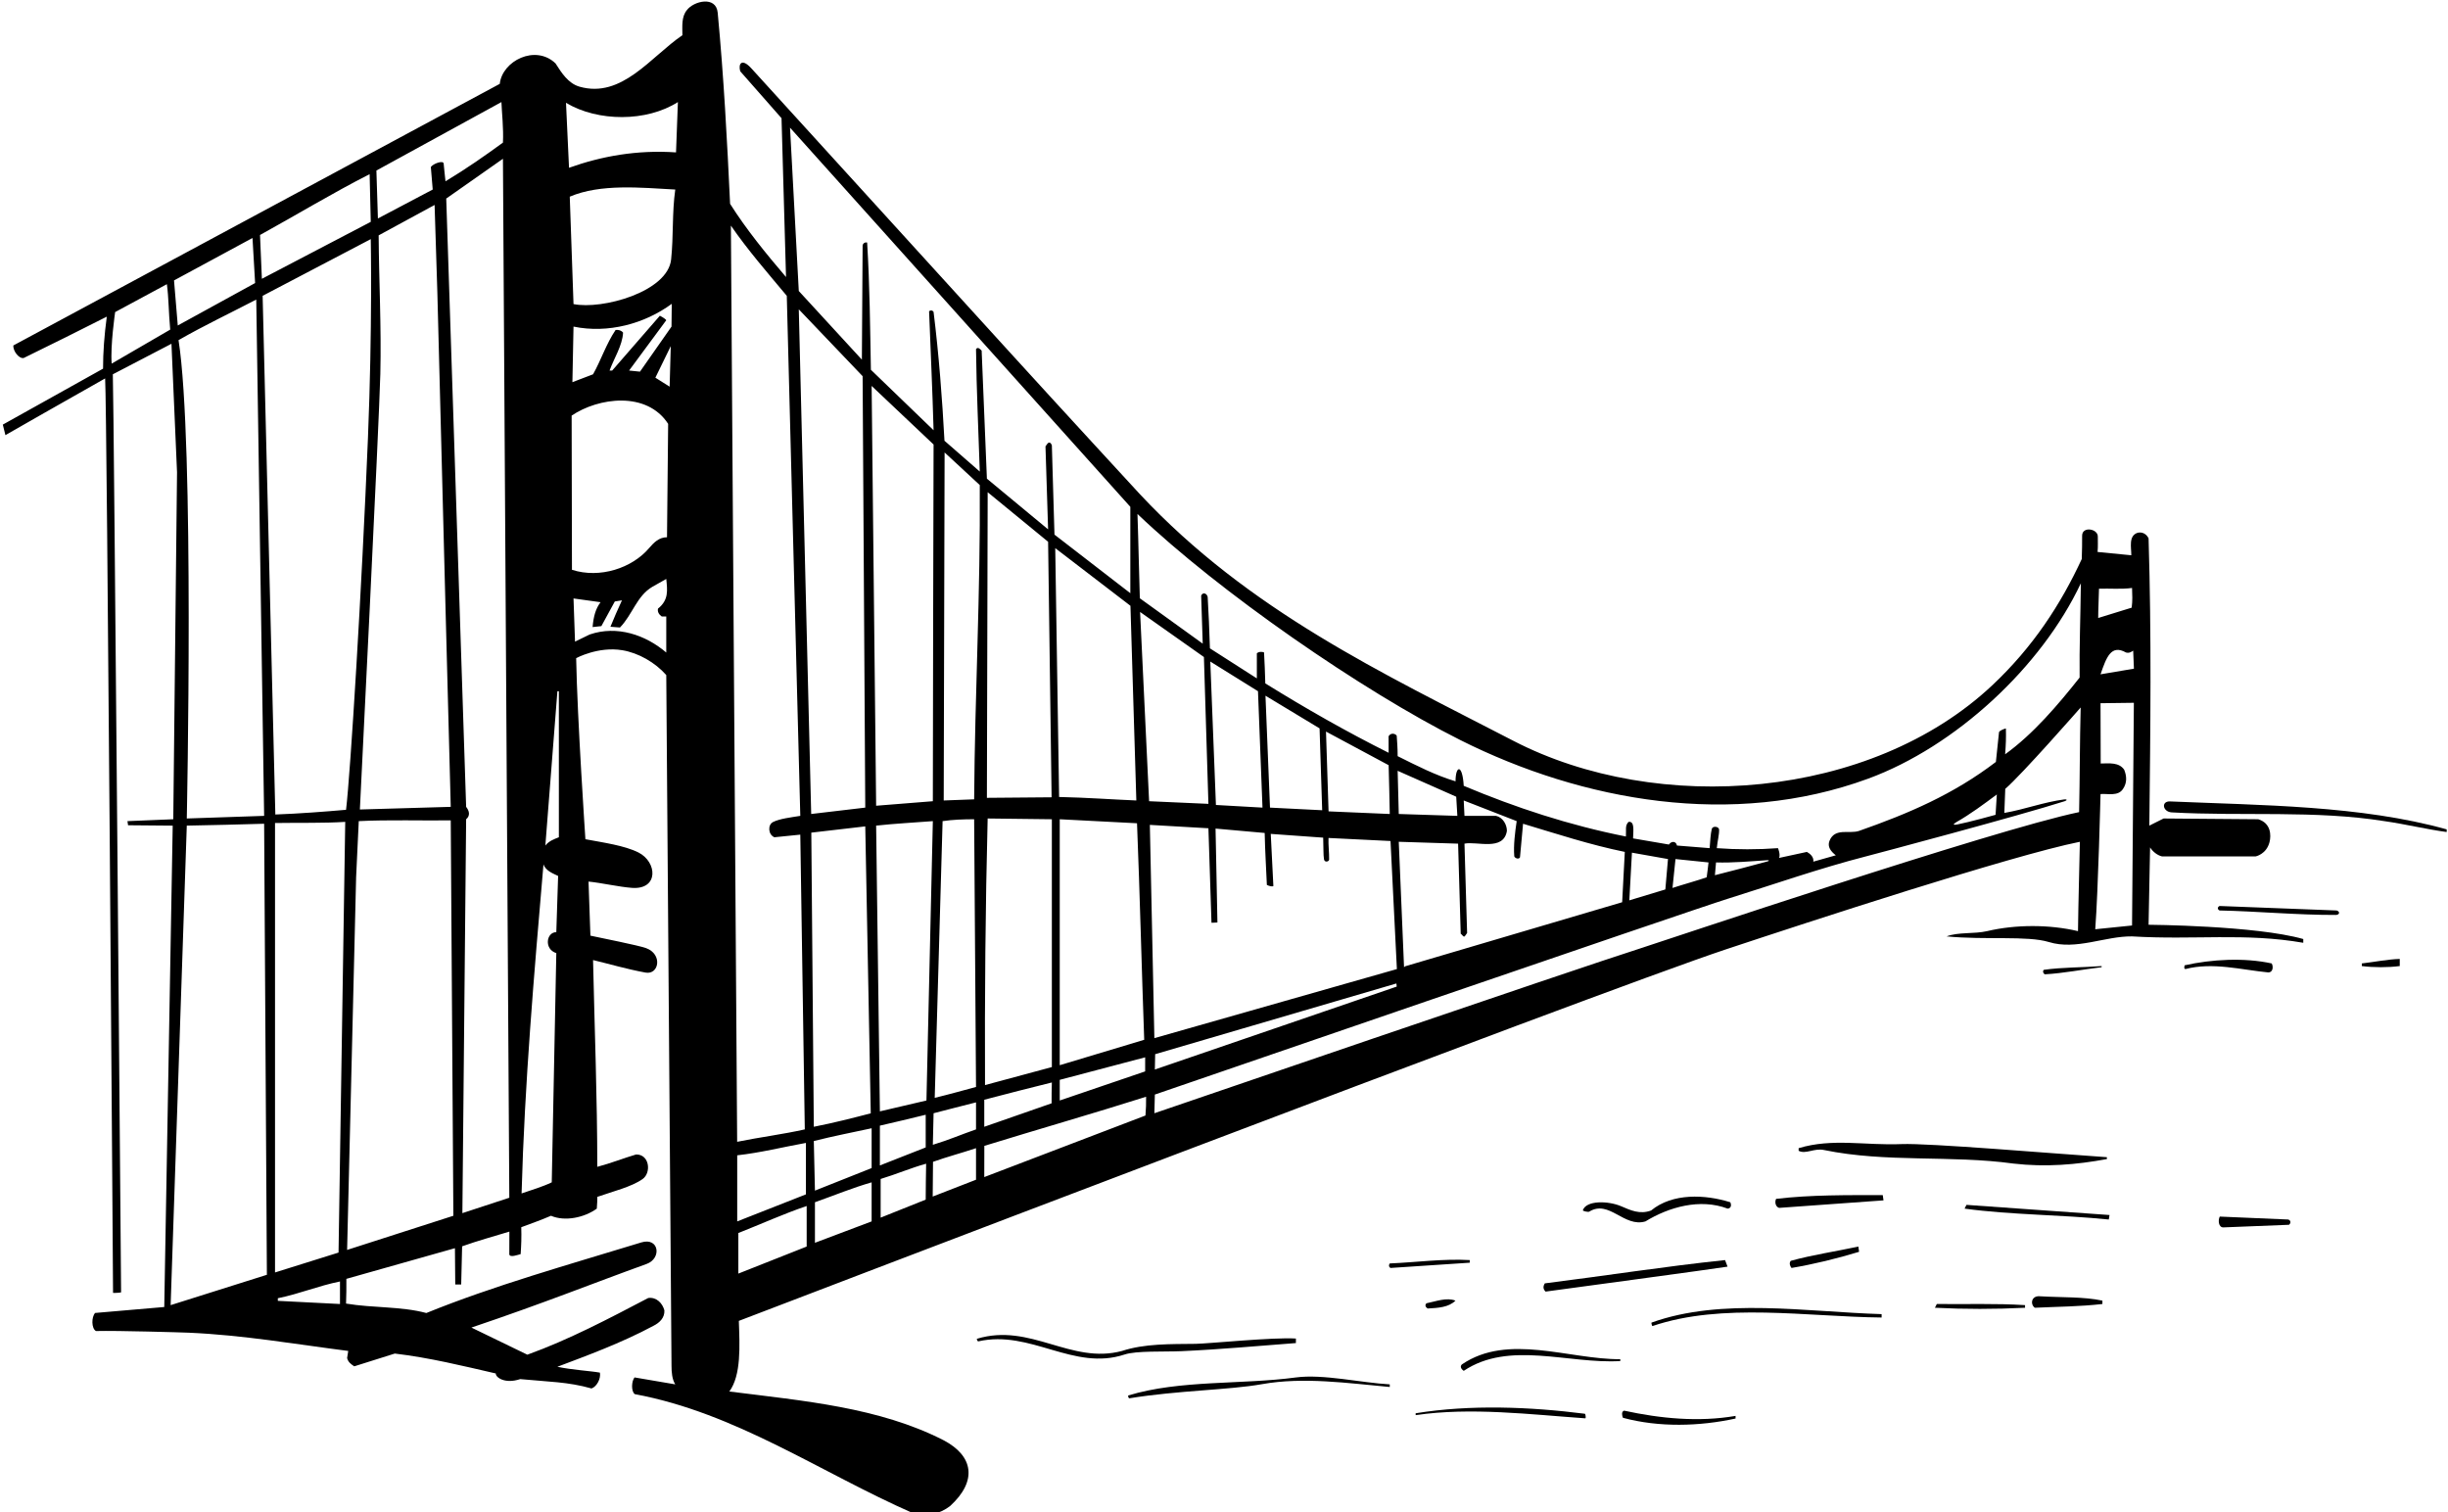 <?xml version="1.0" encoding="UTF-8"?>
<svg xmlns="http://www.w3.org/2000/svg" xmlns:xlink="http://www.w3.org/1999/xlink" width="489pt" height="302pt" viewBox="0 0 489 302" version="1.1">
<g id="surface1">
<path style=" stroke:none;fill-rule:nonzero;fill:rgb(0%,0%,0%);fill-opacity:1;" d="M 419.812 193.188 L 419.812 192.961 C 415.91 193.262 412.012 193.188 408.262 193.711 C 408 193.938 408.113 194.461 408.488 194.609 C 412.312 194.387 415.988 193.637 419.812 193.188 "/>
<path style=" stroke:none;fill-rule:nonzero;fill:rgb(0%,0%,0%);fill-opacity:1;" d="M 292.012 272.535 C 291.562 272.984 291.938 273.512 292.387 273.812 C 301.465 267.734 313.238 272.461 323.66 271.859 L 323.66 271.484 C 313.465 271.562 301.238 266.234 292.012 272.535 "/>
<path style=" stroke:none;fill-rule:nonzero;fill:rgb(0%,0%,0%);fill-opacity:1;" d="M 308.738 257.984 C 308.738 257.984 344.414 253.168 345.086 253 L 344.59 251.688 C 332.438 252.961 320.59 254.836 308.59 256.336 C 308.215 256.938 308.215 257.461 308.738 257.984 "/>
<path style=" stroke:none;fill-rule:nonzero;fill:rgb(0%,0%,0%);fill-opacity:1;" d="M 316.578 282.383 C 305.664 280.996 293.75 280.508 282.785 282.285 L 282.785 282.66 C 293.777 281.039 305.781 282.535 316.664 283.297 C 316.848 283.312 316.715 282.402 316.578 282.383 "/>
<path style=" stroke:none;fill-rule:nonzero;fill:rgb(0%,0%,0%);fill-opacity:1;" d="M 324.41 281.762 C 323.812 281.984 324.035 282.812 324.188 283.188 C 331.387 285.137 339.488 284.91 346.688 283.336 L 346.688 282.812 C 339.262 284.086 331.688 283.336 324.41 281.762 "/>
<path style=" stroke:none;fill-rule:nonzero;fill:rgb(0%,0%,0%);fill-opacity:1;" d="M 317.457 242.012 C 321.418 239.543 324.406 245.246 328.688 243.961 C 333.34 241.109 339.562 239.312 345.113 241.41 C 345.785 241.336 345.914 240.75 345.637 240.137 C 340.613 238.562 334.09 238.262 329.812 241.785 C 327.582 242.609 325.738 241.754 323.859 240.945 C 321.305 239.84 316.883 239.711 316.184 241.727 C 316.121 241.906 317.254 242.141 317.457 242.012 "/>
<path style=" stroke:none;fill-rule:nonzero;fill:rgb(0%,0%,0%);fill-opacity:1;" d="M 258.863 268.262 L 258.863 267.359 C 254.363 267.062 241.258 268.391 238.836 268.418 C 233.797 268.473 228.594 268.367 224.137 269.836 C 213.898 272.582 205.863 264.172 195.164 267.402 C 195.047 267.438 195.266 267.961 195.418 267.926 C 205.871 265.543 214.43 273.93 224.652 270.547 C 227.004 269.77 232.496 270.035 235.996 269.883 C 243.59 269.543 251.352 268.832 258.863 268.262 "/>
<path style=" stroke:none;fill-rule:nonzero;fill:rgb(0%,0%,0%);fill-opacity:1;" d="M 329.914 264.168 C 329.809 264.207 330 264.895 330.094 264.863 C 344.066 260.125 360.965 263.012 375.863 263.16 L 375.863 262.484 C 360.832 262.039 343.879 259.156 329.914 264.168 "/>
<path style=" stroke:none;fill-rule:nonzero;fill:rgb(0%,0%,0%);fill-opacity:1;" d="M 285.188 261.359 C 287.25 261.25 289.387 261.137 290.738 259.785 C 288.938 259.109 286.914 259.918 284.965 260.312 C 284.512 260.688 284.836 261.168 285.188 261.359 "/>
<path style=" stroke:none;fill-rule:nonzero;fill:rgb(0%,0%,0%);fill-opacity:1;" d="M 258.84 275.133 C 247.988 276.59 235.688 275.59 225.387 278.727 C 225.27 278.766 225.445 279.32 225.578 279.297 C 235.289 277.719 245.52 277.645 252.062 276.477 C 260.41 274.992 269.203 276.273 277.613 277.035 L 277.613 276.512 C 271.918 276.203 264.277 274.402 258.84 275.133 "/>
<path style=" stroke:none;fill-rule:nonzero;fill:rgb(0%,0%,0%);fill-opacity:1;" d="M 293.59 251.688 C 288.262 251.387 282.938 252.137 277.613 252.359 C 277.387 252.66 277.387 253.035 277.762 253.262 L 293.59 252.211 L 293.59 251.688 "/>
<path style=" stroke:none;fill-rule:nonzero;fill:rgb(0%,0%,0%);fill-opacity:1;" d="M 386.887 260.461 L 386.512 261.211 C 392.363 261.512 398.59 261.512 404.512 261.211 L 404.512 260.688 C 398.738 260.312 392.738 260.535 386.887 260.461 "/>
<path style=" stroke:none;fill-rule:nonzero;fill:rgb(0%,0%,0%);fill-opacity:1;" d="M 457.09 243.586 L 443.414 243 C 443.039 243.676 443.137 245.16 444.113 245.16 L 457.238 244.637 C 457.688 244.262 457.586 243.75 457.09 243.586 "/>
<path style=" stroke:none;fill-rule:nonzero;fill:rgb(0%,0%,0%);fill-opacity:1;" d="M 392.438 241.41 C 401.812 242.688 411.715 242.609 421.238 243.586 L 421.387 242.688 L 392.812 240.66 L 392.438 241.41 "/>
<path style=" stroke:none;fill-rule:nonzero;fill:rgb(0%,0%,0%);fill-opacity:1;" d="M 453.785 192.438 C 448.312 191.234 441.715 191.609 436.387 192.812 C 436.387 193.035 436.16 193.41 436.535 193.562 C 442.012 192.137 447.715 193.711 453.113 194.234 C 454.012 194.234 454.16 193.109 453.785 192.438 "/>
<path style=" stroke:none;fill-rule:nonzero;fill:rgb(0%,0%,0%);fill-opacity:1;" d="M 406.465 261.211 C 411.188 260.984 415.387 260.984 419.965 260.461 L 419.965 259.785 C 416.262 258.988 411.648 259.172 407.41 258.914 C 405.738 258.809 405.523 260.539 406.465 261.211 "/>
<path style=" stroke:none;fill-rule:nonzero;fill:rgb(0%,0%,0%);fill-opacity:1;" d="M 379.836 228.52 C 372.547 228.824 366.051 227.293 359.285 229.336 L 359.285 229.859 C 360.715 230.609 362.438 229.262 364.387 229.711 C 376.762 232.262 389.66 230.688 402.188 232.41 C 408.637 233.16 414.785 232.637 420.863 231.512 L 420.863 231.137 C 409.988 230.395 385.215 228.297 379.836 228.52 "/>
<path style=" stroke:none;fill-rule:nonzero;fill:rgb(0%,0%,0%);fill-opacity:1;" d="M 354.785 239.461 C 354.488 240.062 354.637 241.035 355.387 241.262 L 376.238 239.762 L 376.09 238.711 C 369.113 238.711 361.688 238.637 354.785 239.461 "/>
<path style=" stroke:none;fill-rule:nonzero;fill:rgb(0%,0%,0%);fill-opacity:1;" d="M 371.215 248.984 C 366.715 249.961 362.062 250.637 357.715 251.836 C 357.34 252.285 357.562 252.887 357.863 253.262 C 362.285 252.512 366.938 251.387 371.363 250.035 L 371.215 248.984 "/>
<path style=" stroke:none;fill-rule:nonzero;fill:rgb(0%,0%,0%);fill-opacity:1;" d="M 429.488 169.262 C 430.012 170.086 430.91 170.836 431.887 171.062 L 450.562 171.062 C 450.562 171.062 452.727 170.652 453.348 168.203 C 453.684 166.871 453.664 164.414 451.09 163.637 L 432.188 163.484 L 429.34 164.91 C 429.562 145.035 429.785 127.262 429.188 107.535 C 428.812 106.711 427.988 106.188 427.012 106.41 C 425.137 107.012 425.75 109.336 425.738 110.91 L 419 110.25 C 419.109 109.059 419.031 108.148 419.047 107.164 C 419.066 105.598 415.914 105.066 415.914 107 C 415.914 108.5 415.914 109.836 415.84 111.66 C 411.637 120.734 406.086 129.25 397.988 136.859 C 373.68 159.719 331.164 162.914 302.285 147.961 C 276.215 134.457 249.547 122.059 227.703 98.711 C 227.48 98.469 211.082 80.668 201.871 70.539 C 201.238 69.844 155.051 19.105 150.094 13.66 C 148.137 11.508 147.445 12.773 147.863 14.234 L 156.113 23.609 L 157.012 55.336 C 153.039 50.688 149.062 45.812 145.84 40.711 C 145.238 27.887 144.586 15.5 143.363 2.535 C 143.039 -0.902 138.559 0.215 137.215 2.012 C 136.09 3.359 136.312 5.234 136.312 7.035 C 130.012 11.312 124.234 19.727 115.762 17.312 C 113.5 16.664 112.164 14.535 110.965 12.66 C 106.949 8.816 100.324 12.156 99.832 16.75 L 2.668 69 C 2.582 70.164 3.852 71.727 4.75 71.5 C 10.301 68.801 16.055 65.914 21.332 63.25 C 20.832 67 20.582 70.336 20.586 73.637 L 0.562 84.812 L 1.082 86.914 C 1.082 86.914 13.953 79.547 21 75.586 C 21.375 80.984 22.582 258.25 22.582 258.25 C 22.582 258.25 23.832 258.25 24.188 258.137 C 24.188 258.137 22.75 80.164 22.539 74.762 L 34.25 68.664 L 35.363 94.336 L 34.613 163.637 L 25.461 164.012 L 25.582 164.836 L 34.5 164.914 L 32.812 261.062 L 19 262.25 C 18.25 263.074 18.25 265.332 19.164 265.859 C 23.418 265.75 36.406 266.137 37.664 266.191 C 48.621 266.664 59 268.492 69.562 269.836 L 69.336 271.262 C 69.562 272.086 70.086 272.461 70.762 272.91 L 78.863 270.359 C 85.836 271.188 92.5 272.832 99.039 274.336 C 98.961 275.086 100.836 276.5 103.914 275.461 C 109.5 276 113.5 276 118.164 277.332 C 119.215 276.957 120.059 275.367 119.836 274.168 C 118 273.832 114.277 273.629 111.336 273 C 116.949 270.875 124.113 268.27 130.539 264.812 C 131.738 264.211 132.789 263.234 132.715 261.734 C 132.34 260.312 131.137 259.035 129.488 259.262 C 121.613 263.387 113.664 267.586 105.34 270.586 L 94.168 265.168 C 108.684 260.273 118.41 256.34 129.152 252.465 C 132.238 251.352 131.645 247.082 128.113 248.16 C 113.703 252.57 98.5 256.832 85.164 262.262 C 80.137 260.91 74.449 261.277 69.125 260.375 C 69.199 258.727 69.188 257.188 69.188 255.438 L 90.875 249.312 L 90.938 256.562 L 92.125 256.562 L 92.312 248.938 C 95.461 247.812 98.688 246.938 101.75 246 L 101.738 250.562 C 101.887 251.234 103.398 250.648 104 250.5 C 104.125 248.812 104.188 247.062 104.125 245.125 C 106.148 244.375 108.25 243.625 110.062 242.836 C 112.84 244.035 116.738 243.211 119.215 241.41 C 119.312 240.188 119.312 239.75 119.312 239.062 C 122.395 237.98 126.184 237.059 128.371 235.496 C 130.137 234.234 129.754 230.551 127.062 230.594 C 124.812 231.25 121.938 232.375 119.312 233.062 C 119.312 219.562 118.762 205.109 118.465 191.762 C 122.023 192.617 125.004 193.527 128.938 194.262 C 131.637 194.766 132.414 190.598 129.062 189.379 C 127.48 188.805 119.965 187.336 117.938 186.887 L 117.562 176.086 C 120.113 176.336 123.684 177.16 126.258 177.344 C 131.621 177.723 131.297 172.16 127.523 170.27 C 124.742 168.879 120.582 168.309 116.938 167.625 C 116.938 167.625 115.312 143.535 115.09 131.461 C 115.09 131.461 119.492 129.07 124.312 129.875 C 127.527 130.41 130.859 132.305 133.09 134.836 L 134.137 272.762 C 134.137 274.109 134.25 275.5 134.887 276.512 L 126.75 275.125 C 126.148 275.875 126.039 277.859 126.789 278.461 C 147.039 282.211 163.914 294.137 182.363 302.234 C 184.914 303.137 187.762 302.387 189.789 300.812 C 195.273 295.805 194.453 290.82 188.512 287.688 C 175.613 281.086 160.539 279.812 145.688 277.938 C 148.086 274.668 147.762 268.824 147.586 263.832 C 147.586 263.832 319.09 198.148 344.84 189.598 C 361.164 184.18 401.711 170.902 415.465 168.137 C 415.336 174.5 415.164 180 415.09 185.984 C 409.387 184.637 402.637 184.637 396.938 185.984 C 394.312 186.586 391.16 186.137 388.84 187.035 C 396.648 187.789 405 186.852 409.277 188.164 C 414.742 189.844 420.473 186.969 425.887 187.035 C 438.34 187.785 448.465 186.285 460.09 188.312 L 460.09 187.562 C 450.562 184.859 429.188 184.711 429.188 184.711 C 429.262 179.086 429.414 174.75 429.488 169.262 Z M 22.312 72.625 C 22.012 69.102 23 62.336 23 62.336 L 33.336 56.762 C 33.711 59.535 33.68 62.406 34 65.836 Z M 100.164 20.387 C 100.238 22.484 100.613 25.637 100.465 28.484 C 96.863 31.109 93.188 33.688 88.988 36.211 C 88.875 34.938 88.688 33.625 88.625 32.688 C 88.574 31.938 86.512 32.688 86.062 33.359 L 86.438 37.859 L 75.488 43.637 L 75.188 34.062 Z M 75.637 47.012 L 86.812 40.938 C 87.23 52.957 87.531 63.91 87.82 76 C 88.051 85.797 90.039 161.16 90.039 161.16 L 71.887 161.688 C 71.887 161.688 75.746 84.273 75.973 74.691 C 76.191 65.309 75.703 56.281 75.637 47.012 Z M 73.836 34.785 L 74.062 44.312 L 52.312 55.688 L 51.938 46.938 C 59.289 42.887 66.336 38.609 73.836 34.785 Z M 52.762 162.961 L 37.312 163.484 C 37.312 163.484 38.875 88.312 35.664 67.938 C 40.762 65.012 46.012 62.535 51.188 59.836 Z M 34.762 56.012 L 50.438 47.535 L 50.961 56.535 L 35.512 65.012 Z M 34.086 260.688 L 37.312 164.91 C 42.375 164.812 47.812 164.688 52.762 164.535 L 53.312 254.625 Z M 67.914 260.461 L 55.5 259.832 L 55.5 259.309 C 59.926 258.406 63.488 256.859 67.914 255.961 Z M 67.625 250.188 L 54.938 254.16 L 54.938 164.387 C 59.812 164.312 64.688 164.438 68.961 164.16 Z M 69.125 161.75 C 64.887 162.121 59.699 162.52 55 162.688 L 52.461 59.086 L 74.062 47.762 C 74.062 47.762 74.41 65.25 73.5 87.5 C 72.273 117.562 70 154.5 69.125 161.75 Z M 69.336 249.66 L 71.137 175.188 L 71.664 164.012 C 77.438 163.711 84.637 163.938 90.039 163.859 L 90.562 242.836 Z M 92.363 242.312 L 93.113 163.637 C 94.012 162.887 93.711 161.91 93.113 161.16 L 89.137 39.66 L 100.465 31.711 L 101.738 239.234 Z M 111.125 186.188 C 109.113 186.188 108.641 189.598 111.125 190.375 L 110.215 236.16 C 108.34 237.062 106.137 237.699 104.188 238.375 C 104.789 216.402 106.688 194.535 108.562 172.637 C 109.012 173.984 110.59 174.512 111.488 174.961 Z M 111.637 167.234 C 110.664 167.609 109.625 168 108.938 168.887 L 111.344 138.066 L 111.637 138.062 Z M 132.188 123.137 L 133.09 123.137 L 133.09 130.336 C 128.965 126.812 123.262 124.859 117.789 126.734 L 114.863 128.16 L 114.562 119.535 L 119.965 120.285 C 119 121.562 118.562 123.062 118.375 125.25 L 120.125 125.062 L 122.812 120.137 L 124.238 119.91 C 123.312 121.875 122.75 123.25 121.938 125.188 L 123.84 125.336 C 126.359 122.746 127.195 119.043 130.301 117.215 C 130.797 116.922 133.09 115.637 133.09 115.637 C 133.312 117.887 133.613 119.836 131.438 121.562 C 131.289 122.234 131.664 122.762 132.188 123.137 Z M 133.238 107.312 C 131.656 107.312 130.637 108.336 129.66 109.477 C 126.258 113.477 119.84 115.605 114.25 113.812 L 114.188 83.012 C 119.512 79.41 129.188 78.062 133.465 84.66 Z M 133.762 77.234 L 130.914 75.438 L 133.988 69.137 Z M 134.137 65.234 L 127.84 74.234 L 125.664 74.012 L 133.09 63.961 C 132.863 63.586 131.812 63.062 131.812 63.062 L 122.289 74.012 L 121.762 74.012 C 122.664 71.535 124.312 69.062 124.465 66.438 C 124.09 65.984 123.562 65.836 122.965 65.91 C 121.09 68.688 120.039 71.984 118.465 74.762 L 114.34 76.336 L 114.562 65.234 C 121.465 66.66 128.785 64.66 134.188 60.688 Z M 134.062 51.812 C 133.391 58.32 120.246 61.902 114.562 60.734 L 113.812 39.285 C 119.965 36.66 127.988 37.484 134.887 37.859 C 134.227 42.555 134.555 47.059 134.062 51.812 Z M 135.039 30.438 C 127.238 29.91 120.188 31.188 113.664 33.512 L 113.062 20.535 C 119.438 24.359 129.188 24.359 135.414 20.387 Z M 211.688 212.762 L 211.688 163.637 L 227.125 164.438 C 227.688 178.438 228.062 193.875 228.562 207.688 Z M 228.75 211.188 L 228.75 214 L 211.688 219.812 C 211.688 218.836 211.688 216.812 211.688 215.688 Z M 226.988 159.887 C 222.188 159.688 217.188 159.312 211.562 159.188 L 210.789 109.484 L 225.812 121 Z M 146 45.062 C 149.301 49.863 153.34 54.512 157.164 59.086 L 159.863 162.961 C 157.949 163.266 155.746 163.531 154.434 164.184 C 153.316 164.734 153.43 166.711 154.688 167.234 L 159.863 166.711 L 160.762 225.586 C 156.414 226.562 151.676 227.16 147.25 228.062 Z M 147.262 230.762 C 151.988 230.234 156.414 229.109 160.988 228.285 L 160.988 238.562 L 147.262 243.961 Z M 161.137 248.984 L 147.488 254.387 L 147.488 246.285 C 152.062 244.484 156.488 242.461 161.137 240.887 Z M 159.562 61.785 L 172.312 75.137 L 172.84 161.312 L 162.039 162.586 Z M 172.84 165.062 L 173.938 222.375 C 170.262 223.328 166.688 224.25 162.562 225.062 L 162.062 166.312 C 162.062 166.312 169.465 165.438 172.84 165.062 Z M 174.113 243.961 L 162.789 248.234 L 162.789 240.137 C 166.875 238.688 170.215 237.285 174.113 236.16 Z M 174.113 233.312 L 162.789 237.812 L 162.562 227.91 C 166.387 226.938 170.289 226.188 174.113 225.359 Z M 186.34 160.035 L 175.012 160.938 L 174.113 77.086 L 186.488 88.785 C 186.488 88.785 186.312 156.938 186.34 160.035 Z M 175.762 224.836 C 178.762 224.16 181.84 223.41 184.914 222.66 L 184.914 229.188 L 175.762 232.785 C 175.75 230.125 175.75 227.25 175.762 224.836 Z M 184.914 239.609 L 175.914 243.211 L 175.914 235.484 C 178.914 234.586 182 233.262 185 232.438 C 184.938 235.188 184.938 236.875 184.914 239.609 Z M 175.762 221.984 L 175.012 164.91 C 178.688 164.5 182.59 164.312 186.34 164.012 L 185.062 219.812 Z M 194.965 235.637 L 186.312 239 L 186.375 232.062 C 189.188 231.062 192.039 230.312 194.965 229.336 Z M 194.965 225.586 C 192.113 226.562 189.562 227.688 186.34 228.66 L 186.488 222.359 C 189.188 221.688 192.188 220.859 194.965 220.188 Z M 186.715 219.285 L 188.289 164.012 C 190.312 163.711 192.488 163.637 194.59 163.637 L 194.965 217.109 C 192.188 217.859 189.688 218.562 186.715 219.285 Z M 194.59 159.66 L 188.512 159.887 L 188.688 90.375 L 195.715 96.887 C 195.863 118.711 194.738 138.211 194.59 159.66 Z M 194.965 69.734 C 195.062 78 195.438 85.688 195.715 94.188 L 188.664 88.035 C 188.215 79.637 187.539 70.785 186.488 62.312 C 186.262 61.938 185.887 61.938 185.59 62.16 C 185.887 70.035 186.25 77.5 186.488 85.938 L 173.965 73.859 C 173.812 65.562 173.738 57.062 173.215 48.438 C 172.762 48.359 172.387 48.586 172.312 49.035 L 172.164 71.836 L 159.562 58.125 L 157.812 25.5 L 225.789 101.234 L 225.789 118.484 L 210.637 106.785 C 210.488 100.637 210.262 95.16 210.113 88.938 C 209.938 88.438 209.562 88.188 209.215 88.637 L 208.84 89.16 L 209.363 105.734 L 197.137 95.609 L 196.09 70.035 C 195.789 69.734 195.34 69.211 194.965 69.734 Z M 196.762 216.734 C 196.688 199.035 196.84 181.109 197.289 163.484 L 210.113 163.637 L 210.113 213.137 Z M 210.113 216.211 C 210.062 217.625 210.062 218.938 210.062 220.375 L 196.613 225.062 L 196.613 219.66 C 201.312 218.438 205.625 217.312 210.113 216.211 Z M 197.137 159.359 L 197.289 99.961 L 197.289 98.312 L 209.363 108.211 L 210.062 159.25 Z M 228.812 222.812 L 196.613 235.109 L 196.625 228.875 C 207.375 225.562 218.289 222.438 228.938 219.062 C 228.938 220.5 228.938 221.312 228.812 222.812 Z M 227.738 122.234 L 240.488 131.234 L 241.387 160.562 L 229.539 160.035 Z M 241.387 165.438 L 242 184.312 C 242.438 184.312 243.188 184.25 243.188 184.25 L 242.812 165.5 L 252.625 166.375 C 252.715 170.352 252.938 173.75 253.062 176.75 C 253.512 176.977 254.062 177.137 254.363 176.984 L 253.84 166.562 L 264.312 167.312 C 264.391 169.262 264.32 170.699 264.473 171.629 C 264.59 172.348 265.492 172.109 265.5 171.688 C 265.527 170.344 265.316 168.746 265.375 167.375 L 277.762 167.984 L 279.035 193.562 L 230.59 207.359 L 229.688 164.762 Z M 241.762 132.137 L 251.289 138.062 L 252.188 161.312 L 242.887 160.785 Z M 252.785 138.961 L 263.59 145.484 L 264.113 161.836 L 253.688 161.312 Z M 264.875 146.125 L 277.387 152.836 C 277.5 156.25 277.535 159.359 277.613 162.586 L 265.387 162.062 Z M 279 197.062 L 230.688 213.625 L 230.75 210.562 L 278.938 196.438 Z M 415.312 162.211 C 398.285 165.734 331.965 188.062 327.758 189.398 C 314.766 193.523 230.59 222.359 230.59 222.359 L 230.688 218.625 C 230.688 218.625 337.008 182.051 345.277 179.473 C 354.371 176.637 363.383 173.461 372.703 171.062 C 375.059 170.457 403.281 162.949 412.43 160.035 C 412.969 159.863 412.922 159.602 412.371 159.672 C 408.258 160.207 404.547 161.645 400.375 162.375 C 400.438 160.5 400.504 158.914 400.562 157.562 C 403.754 154.852 415.625 141.312 415.625 141.312 C 415.438 148.188 415.465 155.234 415.312 162.211 Z M 292.535 168.512 C 295.012 167.984 300.34 170.086 301.012 165.961 C 301.012 164.688 300.188 163.262 298.84 162.961 L 292.535 162.961 L 292.387 159.887 L 302.965 164.012 C 302.637 166.23 302.309 168.793 302.48 171.004 C 302.504 171.328 303.324 171.773 303.625 171.25 L 304.238 164.535 C 310.988 166.562 317.59 168.734 324.562 170.16 L 324.035 180.211 L 280.84 192.961 C 280.688 192.961 280.613 193.109 280.465 193.188 L 279.41 168.137 L 291.262 168.512 L 291.785 186.512 C 292.09 186.66 292.387 187.41 292.688 186.887 L 293.062 186.359 Z M 279.41 162.586 L 279.188 153.961 L 290.887 159.137 L 291.113 162.961 Z M 325.465 179.836 L 325.988 170.312 L 333.188 171.586 L 332.66 177.66 Z M 334.09 177.359 L 334.688 171.586 L 341.285 172.262 C 341.188 173.062 341.062 174.312 340.918 175.23 C 339.5 175.75 335.938 176.75 334.09 177.359 Z M 342.562 174.812 L 342.785 172.262 C 346.094 172.363 349.574 172.047 353 171.816 C 353.422 171.785 353.461 171.953 353.062 172.059 C 349.562 173 346.062 173.938 342.562 174.812 Z M 390.77 164.223 C 393.535 162.668 396.297 160.605 398.875 158.688 L 398.625 162.75 C 398.625 162.75 393.316 164.234 390.926 164.688 C 390.215 164.824 390 164.688 390.77 164.223 Z M 415.414 135.336 C 411.141 140.734 406.16 146.609 400.535 150.66 C 400.688 148.688 400.738 147.363 400.688 145.5 C 400.312 145.574 399.387 145.949 399.312 146.25 L 398.688 152.188 C 390.137 158.711 381.188 162.512 371.363 165.961 C 369.41 166.637 366.5 165.25 365.438 167.984 C 364.988 169.141 365.738 170.086 366.715 170.836 L 362.215 172.109 C 362.363 171.211 361.613 170.535 360.938 170.16 L 355.387 171.359 C 355.688 170.625 355.16 169.41 355.16 169.41 C 351.188 169.711 346.91 169.711 342.938 169.41 C 343.094 167.863 343.438 166.699 343.395 165.695 C 343.371 165.09 342.102 164.871 341.93 165.609 C 341.691 166.621 341.621 167.961 341.512 169.41 L 334.988 168.887 C 334.762 167.91 333.824 168.012 333.375 168.688 L 326.215 167.461 C 326.25 165.875 326.562 164 325.312 164.16 C 324.562 164.91 324.875 165.75 324.785 167.086 C 313.465 164.836 302.738 161.312 292.387 156.961 C 292.125 152.5 290.75 152.875 290.75 156.062 C 286.773 154.863 283.09 152.984 279.188 151.035 C 279.188 149.25 279.062 148 279 146.938 C 278.688 146.5 277.812 146.312 277.375 147.062 L 277.387 150.359 C 268.988 146.16 260.852 141.523 252.75 136.5 C 252.676 134.398 252.625 132.25 252.5 130.312 C 252.125 130.16 251.438 130.125 251.062 130.5 L 251.062 135.5 L 241.688 129.5 C 241.562 125.715 241.438 122.387 241.238 119.234 C 241.062 118.438 240.188 118.25 239.938 119 L 240.25 128.562 L 227.688 119.5 C 227.5 113.938 227.438 109 227.215 102.66 C 243.496 118.203 272.105 137.992 291.715 147.824 C 316.145 160.078 346.164 165.445 373.16 155.535 C 390.625 149.125 407.789 133.227 415.664 116.5 C 415.586 123.414 415.344 129.258 415.414 135.336 Z M 419.285 117.586 C 421.465 117.512 423.785 117.734 425.887 117.438 C 425.938 118.875 426 119.938 425.812 121.375 L 419.125 123.438 C 419.125 121.625 419.25 119.5 419.285 117.586 Z M 425.887 184.859 L 418.535 185.609 C 419.125 177.875 419.59 158.609 419.59 158.609 C 420.938 158.461 423.113 159.137 424.09 157.562 C 424.91 156.359 424.84 155.012 424.312 153.734 C 423.262 152.234 421.375 152.477 419.625 152.5 L 419.59 140.461 L 426.25 140.375 Z M 419.59 134.688 C 420.77 131.281 421.699 128.645 424.688 130.336 C 425.215 130.484 425.625 130.312 426.113 129.961 L 426.262 133.562 L 419.59 134.688 "/>
<path style=" stroke:none;fill-rule:nonzero;fill:rgb(0%,0%,0%);fill-opacity:1;" d="M 466.762 181.859 L 443.363 180.961 C 442.91 181.188 442.91 181.637 443.363 181.859 C 450.758 182.008 458.977 182.777 466.586 182.75 C 467.336 182.746 467.5 182.086 466.762 181.859 "/>
<path style=" stroke:none;fill-rule:nonzero;fill:rgb(0%,0%,0%);fill-opacity:1;" d="M 433.488 160.078 C 431.641 159.996 431.984 162.16 433.82 162.266 C 447.879 163.059 462.551 161.809 476.285 164.012 C 480.488 164.609 484.762 165.66 488.738 166.188 L 488.738 165.66 C 471.555 160.867 451.762 160.859 433.488 160.078 "/>
<path style=" stroke:none;fill-rule:nonzero;fill:rgb(0%,0%,0%);fill-opacity:1;" d="M 471.785 192.961 C 474.188 193.262 476.965 193.262 479.363 192.961 L 479.363 191.535 C 476.965 191.609 474.34 192.137 471.785 192.438 L 471.785 192.961 "/>
</g>
</svg>

